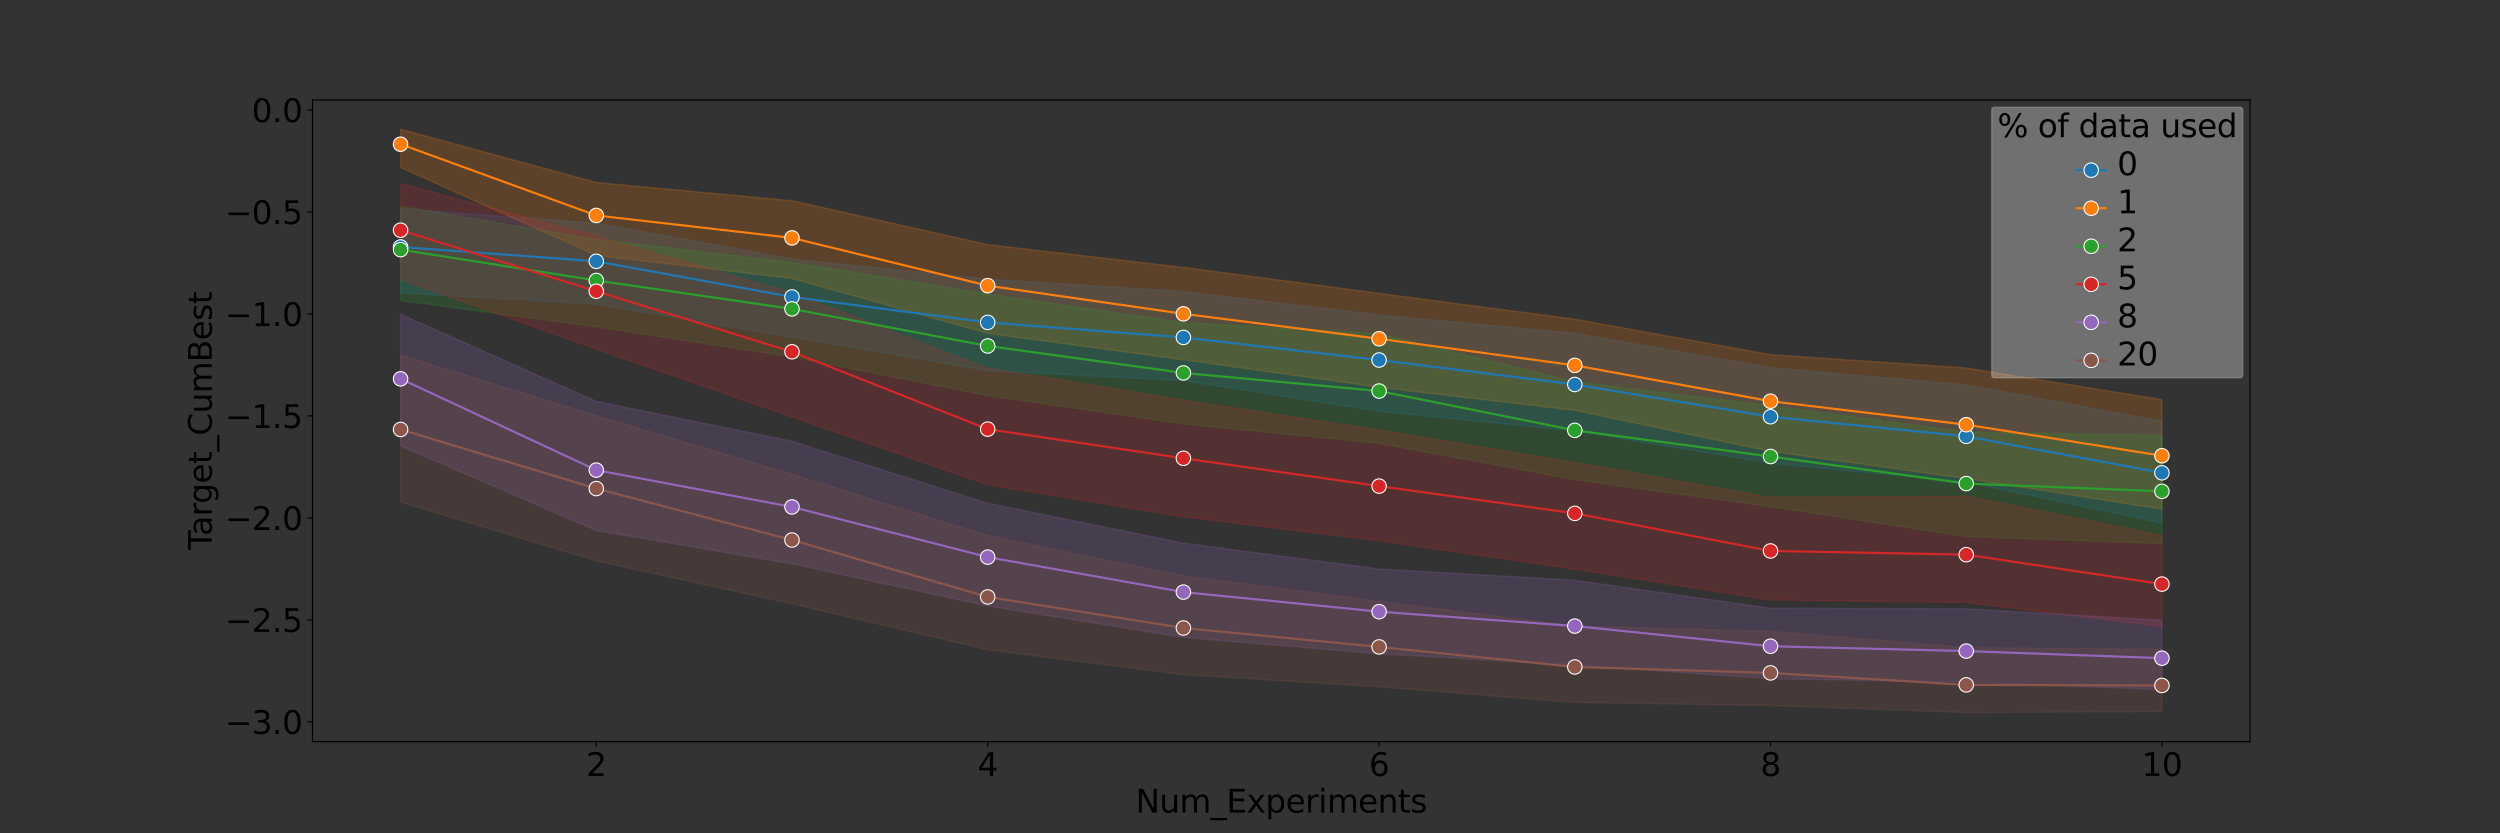 <?xml version="1.0" encoding="utf-8" standalone="no"?>
<!DOCTYPE svg PUBLIC "-//W3C//DTD SVG 1.1//EN"
  "http://www.w3.org/Graphics/SVG/1.1/DTD/svg11.dtd">
<svg xmlns:xlink="http://www.w3.org/1999/xlink" width="1728pt" height="576pt" viewBox="0 0 1728 576" xmlns="http://www.w3.org/2000/svg" version="1.1">
 <rect x="0" y="0" width="1728" height="576" fill="#333333" stroke="none"/>
 <defs>
  <style type="text/css">*{stroke-linejoin: round; stroke-linecap: butt}</style>
 </defs>
 <g id="figure_1">
  <g id="patch_1">
   <path d="M 0 576 
L 1728 576 
L 1728 0 
L 0 0 
L 0 576 
z
" style="fill: none"/>
  </g>
  <g id="axes_1">
   <g id="patch_2">
    <path d="M 216 512.64 
L 1555.2 512.64 
L 1555.2 69.12 
L 216 69.12 
L 216 512.64 
z
" style="fill: none"/>
   </g>
   <g id="FillBetweenPolyCollection_1">
    <defs>
     <path id="m82d36123c0" d="M 276.873 -431.723 
L 276.873 -373.481 
L 412.145 -365.781 
L 547.418 -342.787 
L 682.691 -319.85 
L 817.964 -312.914 
L 953.236 -291.737 
L 1088.509 -278.136 
L 1223.782 -255.797 
L 1359.055 -242.84 
L 1494.327 -214.564 
L 1494.327 -284.796 
L 1494.327 -284.796 
L 1359.055 -309.915 
L 1223.782 -321.875 
L 1088.509 -345.507 
L 953.236 -358.247 
L 817.964 -374.509 
L 682.691 -383.036 
L 547.418 -396.96 
L 412.145 -421.679 
L 276.873 -431.723 
z
" style="stroke: #1f77b4; stroke-opacity: 0.2"/>
    </defs>
    <g clip-path="url(#p621445f2c0)">
     <use xlink:href="#m82d36123c0" x="0" y="576" style="fill: #1f77b4; fill-opacity: 0.2; stroke: #1f77b4; stroke-opacity: 0.2"/>
    </g>
   </g>
   <g id="FillBetweenPolyCollection_2">
    <defs>
     <path id="m40b22b009a" d="M 276.873 -486.72 
L 276.873 -460.218 
L 412.145 -399.484 
L 547.418 -383.536 
L 682.691 -345.577 
L 817.964 -327.315 
L 953.236 -308.284 
L 1088.509 -292.369 
L 1223.782 -263.966 
L 1359.055 -245.213 
L 1494.327 -224.056 
L 1494.327 -299.735 
L 1494.327 -299.735 
L 1359.055 -321.646 
L 1223.782 -330.868 
L 1088.509 -355.368 
L 953.236 -373.235 
L 817.964 -391.182 
L 682.691 -406.917 
L 547.418 -437.271 
L 412.145 -449.851 
L 276.873 -486.72 
z
" style="stroke: #ff7f0e; stroke-opacity: 0.2"/>
    </defs>
    <g clip-path="url(#p621445f2c0)">
     <use xlink:href="#m40b22b009a" x="0" y="576" style="fill: #ff7f0e; fill-opacity: 0.2; stroke: #ff7f0e; stroke-opacity: 0.2"/>
    </g>
   </g>
   <g id="FillBetweenPolyCollection_3">
    <defs>
     <path id="m0c8f7119e5" d="M 276.873 -433.407 
L 276.873 -368.287 
L 412.145 -350.121 
L 547.418 -329.283 
L 682.691 -302.547 
L 817.964 -283.028 
L 953.236 -269.574 
L 1088.509 -244.421 
L 1223.782 -225.825 
L 1359.055 -205.105 
L 1494.327 -200.274 
L 1494.327 -275.101 
L 1494.327 -275.101 
L 1359.055 -277.371 
L 1223.782 -295.487 
L 1088.509 -312.09 
L 953.236 -345.344 
L 817.964 -353.01 
L 682.691 -372.724 
L 547.418 -394.555 
L 412.145 -410.487 
L 276.873 -433.407 
z
" style="stroke: #2ca02c; stroke-opacity: 0.2"/>
    </defs>
    <g clip-path="url(#p621445f2c0)">
     <use xlink:href="#m0c8f7119e5" x="0" y="576" style="fill: #2ca02c; fill-opacity: 0.2; stroke: #2ca02c; stroke-opacity: 0.2"/>
    </g>
   </g>
   <g id="FillBetweenPolyCollection_4">
    <defs>
     <path id="m6ec31152d1" d="M 276.873 -449.214 
L 276.873 -382.855 
L 412.145 -334.697 
L 547.418 -287.804 
L 682.691 -240.914 
L 817.964 -218.796 
L 953.236 -202.222 
L 1088.509 -182.564 
L 1223.782 -161.29 
L 1359.055 -159.547 
L 1494.327 -142.849 
L 1494.327 -205.875 
L 1494.327 -205.875 
L 1359.055 -232.966 
L 1223.782 -232.126 
L 1088.509 -256.35 
L 953.236 -278.789 
L 817.964 -299.346 
L 682.691 -321.52 
L 547.418 -373.69 
L 412.145 -412.696 
L 276.873 -449.214 
z
" style="stroke: #d62728; stroke-opacity: 0.2"/>
    </defs>
    <g clip-path="url(#p621445f2c0)">
     <use xlink:href="#m6ec31152d1" x="0" y="576" style="fill: #d62728; fill-opacity: 0.2; stroke: #d62728; stroke-opacity: 0.2"/>
    </g>
   </g>
   <g id="FillBetweenPolyCollection_5">
    <defs>
     <path id="m53deb7a8f0" d="M 276.873 -358.783 
L 276.873 -267.784 
L 412.145 -209.261 
L 547.418 -186.275 
L 682.691 -157.184 
L 817.964 -135.433 
L 953.236 -124.114 
L 1088.509 -116.274 
L 1223.782 -106.912 
L 1359.055 -104.435 
L 1494.327 -99.383 
L 1494.327 -147.292 
L 1494.327 -147.292 
L 1359.055 -155.189 
L 1223.782 -155.583 
L 1088.509 -174.912 
L 953.236 -182.67 
L 817.964 -200.608 
L 682.691 -228.159 
L 547.418 -270.967 
L 412.145 -298.561 
L 276.873 -358.783 
z
" style="stroke: #9467bd; stroke-opacity: 0.2"/>
    </defs>
    <g clip-path="url(#p621445f2c0)">
     <use xlink:href="#m53deb7a8f0" x="0" y="576" style="fill: #9467bd; fill-opacity: 0.2; stroke: #9467bd; stroke-opacity: 0.2"/>
    </g>
   </g>
   <g id="FillBetweenPolyCollection_6">
    <defs>
     <path id="mc743e7c46e" d="M 276.873 -330.498 
L 276.873 -228.868 
L 412.145 -188.314 
L 547.418 -158.637 
L 682.691 -126.906 
L 817.964 -109.699 
L 953.236 -101.261 
L 1088.509 -90.456 
L 1223.782 -88.368 
L 1359.055 -83.52 
L 1494.327 -84.115 
L 1494.327 -127.218 
L 1494.327 -127.218 
L 1359.055 -128.49 
L 1223.782 -139.673 
L 1088.509 -143.24 
L 953.236 -160.359 
L 817.964 -177.993 
L 682.691 -205.795 
L 547.418 -248.242 
L 412.145 -288.712 
L 276.873 -330.498 
z
" style="stroke: #8c564b; stroke-opacity: 0.2"/>
    </defs>
    <g clip-path="url(#p621445f2c0)">
     <use xlink:href="#mc743e7c46e" x="0" y="576" style="fill: #8c564b; fill-opacity: 0.2; stroke: #8c564b; stroke-opacity: 0.2"/>
    </g>
   </g>
   <g id="matplotlib.axis_1">
    <g id="xtick_1">
     <g id="line2d_1">
      <defs>
       <path id="mbe0060d3ee" d="M 0 0 
L 0 3.5 
" style="stroke: #000000; stroke-width: 0.8"/>
      </defs>
      <g>
       <use xlink:href="#mbe0060d3ee" x="412.145" y="512.64" style="stroke: #000000; stroke-width: 0.8"/>
      </g>
     </g>
     <g id="text_1">
      <!-- 2 -->
      <g transform="translate(405.147 536.357) scale(0.22 -0.22)">
       <defs>
        <path id="DejaVuSans-32" d="M 1228 531 
L 3431 531 
L 3431 0 
L 469 0 
L 469 531 
Q 828 903 1448 1529 
Q 2069 2156 2228 2338 
Q 2531 2678 2651 2914 
Q 2772 3150 2772 3378 
Q 2772 3750 2511 3984 
Q 2250 4219 1831 4219 
Q 1534 4219 1204 4116 
Q 875 4013 500 3803 
L 500 4441 
Q 881 4594 1212 4672 
Q 1544 4750 1819 4750 
Q 2544 4750 2975 4387 
Q 3406 4025 3406 3419 
Q 3406 3131 3298 2873 
Q 3191 2616 2906 2266 
Q 2828 2175 2409 1742 
Q 1991 1309 1228 531 
z
" transform="scale(0.016)"/>
       </defs>
       <use xlink:href="#DejaVuSans-32"/>
      </g>
     </g>
    </g>
    <g id="xtick_2">
     <g id="line2d_2">
      <g>
       <use xlink:href="#mbe0060d3ee" x="682.691" y="512.64" style="stroke: #000000; stroke-width: 0.8"/>
      </g>
     </g>
     <g id="text_2">
      <!-- 4 -->
      <g transform="translate(675.692 536.357) scale(0.22 -0.22)">
       <defs>
        <path id="DejaVuSans-34" d="M 2419 4116 
L 825 1625 
L 2419 1625 
L 2419 4116 
z
M 2253 4666 
L 3047 4666 
L 3047 1625 
L 3713 1625 
L 3713 1100 
L 3047 1100 
L 3047 0 
L 2419 0 
L 2419 1100 
L 313 1100 
L 313 1709 
L 2253 4666 
z
" transform="scale(0.016)"/>
       </defs>
       <use xlink:href="#DejaVuSans-34"/>
      </g>
     </g>
    </g>
    <g id="xtick_3">
     <g id="line2d_3">
      <g>
       <use xlink:href="#mbe0060d3ee" x="953.236" y="512.64" style="stroke: #000000; stroke-width: 0.8"/>
      </g>
     </g>
     <g id="text_3">
      <!-- 6 -->
      <g transform="translate(946.238 536.357) scale(0.22 -0.22)">
       <defs>
        <path id="DejaVuSans-36" d="M 2113 2584 
Q 1688 2584 1439 2293 
Q 1191 2003 1191 1497 
Q 1191 994 1439 701 
Q 1688 409 2113 409 
Q 2538 409 2786 701 
Q 3034 994 3034 1497 
Q 3034 2003 2786 2293 
Q 2538 2584 2113 2584 
z
M 3366 4563 
L 3366 3988 
Q 3128 4100 2886 4159 
Q 2644 4219 2406 4219 
Q 1781 4219 1451 3797 
Q 1122 3375 1075 2522 
Q 1259 2794 1537 2939 
Q 1816 3084 2150 3084 
Q 2853 3084 3261 2657 
Q 3669 2231 3669 1497 
Q 3669 778 3244 343 
Q 2819 -91 2113 -91 
Q 1303 -91 875 529 
Q 447 1150 447 2328 
Q 447 3434 972 4092 
Q 1497 4750 2381 4750 
Q 2619 4750 2861 4703 
Q 3103 4656 3366 4563 
z
" transform="scale(0.016)"/>
       </defs>
       <use xlink:href="#DejaVuSans-36"/>
      </g>
     </g>
    </g>
    <g id="xtick_4">
     <g id="line2d_4">
      <g>
       <use xlink:href="#mbe0060d3ee" x="1223.782" y="512.64" style="stroke: #000000; stroke-width: 0.8"/>
      </g>
     </g>
     <g id="text_4">
      <!-- 8 -->
      <g transform="translate(1216.783 536.357) scale(0.22 -0.22)">
       <defs>
        <path id="DejaVuSans-38" d="M 2034 2216 
Q 1584 2216 1326 1975 
Q 1069 1734 1069 1313 
Q 1069 891 1326 650 
Q 1584 409 2034 409 
Q 2484 409 2743 651 
Q 3003 894 3003 1313 
Q 3003 1734 2745 1975 
Q 2488 2216 2034 2216 
z
M 1403 2484 
Q 997 2584 770 2862 
Q 544 3141 544 3541 
Q 544 4100 942 4425 
Q 1341 4750 2034 4750 
Q 2731 4750 3128 4425 
Q 3525 4100 3525 3541 
Q 3525 3141 3298 2862 
Q 3072 2584 2669 2484 
Q 3125 2378 3379 2068 
Q 3634 1759 3634 1313 
Q 3634 634 3220 271 
Q 2806 -91 2034 -91 
Q 1263 -91 848 271 
Q 434 634 434 1313 
Q 434 1759 690 2068 
Q 947 2378 1403 2484 
z
M 1172 3481 
Q 1172 3119 1398 2916 
Q 1625 2713 2034 2713 
Q 2441 2713 2670 2916 
Q 2900 3119 2900 3481 
Q 2900 3844 2670 4047 
Q 2441 4250 2034 4250 
Q 1625 4250 1398 4047 
Q 1172 3844 1172 3481 
z
" transform="scale(0.016)"/>
       </defs>
       <use xlink:href="#DejaVuSans-38"/>
      </g>
     </g>
    </g>
    <g id="xtick_5">
     <g id="line2d_5">
      <g>
       <use xlink:href="#mbe0060d3ee" x="1494.327" y="512.64" style="stroke: #000000; stroke-width: 0.8"/>
      </g>
     </g>
     <g id="text_5">
      <!-- 10 -->
      <g transform="translate(1480.33 536.357) scale(0.22 -0.22)">
       <defs>
        <path id="DejaVuSans-31" d="M 794 531 
L 1825 531 
L 1825 4091 
L 703 3866 
L 703 4441 
L 1819 4666 
L 2450 4666 
L 2450 531 
L 3481 531 
L 3481 0 
L 794 0 
L 794 531 
z
" transform="scale(0.016)"/>
        <path id="DejaVuSans-30" d="M 2034 4250 
Q 1547 4250 1301 3770 
Q 1056 3291 1056 2328 
Q 1056 1369 1301 889 
Q 1547 409 2034 409 
Q 2525 409 2770 889 
Q 3016 1369 3016 2328 
Q 3016 3291 2770 3770 
Q 2525 4250 2034 4250 
z
M 2034 4750 
Q 2819 4750 3233 4129 
Q 3647 3509 3647 2328 
Q 3647 1150 3233 529 
Q 2819 -91 2034 -91 
Q 1250 -91 836 529 
Q 422 1150 422 2328 
Q 422 3509 836 4129 
Q 1250 4750 2034 4750 
z
" transform="scale(0.016)"/>
       </defs>
       <use xlink:href="#DejaVuSans-31"/>
       <use xlink:href="#DejaVuSans-30" transform="translate(63.623 0)"/>
      </g>
     </g>
    </g>
    <g id="text_6">
     <!-- Num_Experiments -->
     <g transform="translate(784.897 561.648) scale(0.22 -0.22)">
      <defs>
       <path id="DejaVuSans-4e" d="M 628 4666 
L 1478 4666 
L 3547 763 
L 3547 4666 
L 4159 4666 
L 4159 0 
L 3309 0 
L 1241 3903 
L 1241 0 
L 628 0 
L 628 4666 
z
" transform="scale(0.016)"/>
       <path id="DejaVuSans-75" d="M 544 1381 
L 544 3500 
L 1119 3500 
L 1119 1403 
Q 1119 906 1312 657 
Q 1506 409 1894 409 
Q 2359 409 2629 706 
Q 2900 1003 2900 1516 
L 2900 3500 
L 3475 3500 
L 3475 0 
L 2900 0 
L 2900 538 
Q 2691 219 2414 64 
Q 2138 -91 1772 -91 
Q 1169 -91 856 284 
Q 544 659 544 1381 
z
M 1991 3584 
L 1991 3584 
z
" transform="scale(0.016)"/>
       <path id="DejaVuSans-6d" d="M 3328 2828 
Q 3544 3216 3844 3400 
Q 4144 3584 4550 3584 
Q 5097 3584 5394 3201 
Q 5691 2819 5691 2113 
L 5691 0 
L 5113 0 
L 5113 2094 
Q 5113 2597 4934 2840 
Q 4756 3084 4391 3084 
Q 3944 3084 3684 2787 
Q 3425 2491 3425 1978 
L 3425 0 
L 2847 0 
L 2847 2094 
Q 2847 2600 2669 2842 
Q 2491 3084 2119 3084 
Q 1678 3084 1418 2786 
Q 1159 2488 1159 1978 
L 1159 0 
L 581 0 
L 581 3500 
L 1159 3500 
L 1159 2956 
Q 1356 3278 1631 3431 
Q 1906 3584 2284 3584 
Q 2666 3584 2933 3390 
Q 3200 3197 3328 2828 
z
" transform="scale(0.016)"/>
       <path id="DejaVuSans-5f" d="M 3263 -1063 
L 3263 -1509 
L -63 -1509 
L -63 -1063 
L 3263 -1063 
z
" transform="scale(0.016)"/>
       <path id="DejaVuSans-45" d="M 628 4666 
L 3578 4666 
L 3578 4134 
L 1259 4134 
L 1259 2753 
L 3481 2753 
L 3481 2222 
L 1259 2222 
L 1259 531 
L 3634 531 
L 3634 0 
L 628 0 
L 628 4666 
z
" transform="scale(0.016)"/>
       <path id="DejaVuSans-78" d="M 3513 3500 
L 2247 1797 
L 3578 0 
L 2900 0 
L 1881 1375 
L 863 0 
L 184 0 
L 1544 1831 
L 300 3500 
L 978 3500 
L 1906 2253 
L 2834 3500 
L 3513 3500 
z
" transform="scale(0.016)"/>
       <path id="DejaVuSans-70" d="M 1159 525 
L 1159 -1331 
L 581 -1331 
L 581 3500 
L 1159 3500 
L 1159 2969 
Q 1341 3281 1617 3432 
Q 1894 3584 2278 3584 
Q 2916 3584 3314 3078 
Q 3713 2572 3713 1747 
Q 3713 922 3314 415 
Q 2916 -91 2278 -91 
Q 1894 -91 1617 61 
Q 1341 213 1159 525 
z
M 3116 1747 
Q 3116 2381 2855 2742 
Q 2594 3103 2138 3103 
Q 1681 3103 1420 2742 
Q 1159 2381 1159 1747 
Q 1159 1113 1420 752 
Q 1681 391 2138 391 
Q 2594 391 2855 752 
Q 3116 1113 3116 1747 
z
" transform="scale(0.016)"/>
       <path id="DejaVuSans-65" d="M 3597 1894 
L 3597 1613 
L 953 1613 
Q 991 1019 1311 708 
Q 1631 397 2203 397 
Q 2534 397 2845 478 
Q 3156 559 3463 722 
L 3463 178 
Q 3153 47 2828 -22 
Q 2503 -91 2169 -91 
Q 1331 -91 842 396 
Q 353 884 353 1716 
Q 353 2575 817 3079 
Q 1281 3584 2069 3584 
Q 2775 3584 3186 3129 
Q 3597 2675 3597 1894 
z
M 3022 2063 
Q 3016 2534 2758 2815 
Q 2500 3097 2075 3097 
Q 1594 3097 1305 2825 
Q 1016 2553 972 2059 
L 3022 2063 
z
" transform="scale(0.016)"/>
       <path id="DejaVuSans-72" d="M 2631 2963 
Q 2534 3019 2420 3045 
Q 2306 3072 2169 3072 
Q 1681 3072 1420 2755 
Q 1159 2438 1159 1844 
L 1159 0 
L 581 0 
L 581 3500 
L 1159 3500 
L 1159 2956 
Q 1341 3275 1631 3429 
Q 1922 3584 2338 3584 
Q 2397 3584 2469 3576 
Q 2541 3569 2628 3553 
L 2631 2963 
z
" transform="scale(0.016)"/>
       <path id="DejaVuSans-69" d="M 603 3500 
L 1178 3500 
L 1178 0 
L 603 0 
L 603 3500 
z
M 603 4863 
L 1178 4863 
L 1178 4134 
L 603 4134 
L 603 4863 
z
" transform="scale(0.016)"/>
       <path id="DejaVuSans-6e" d="M 3513 2113 
L 3513 0 
L 2938 0 
L 2938 2094 
Q 2938 2591 2744 2837 
Q 2550 3084 2163 3084 
Q 1697 3084 1428 2787 
Q 1159 2491 1159 1978 
L 1159 0 
L 581 0 
L 581 3500 
L 1159 3500 
L 1159 2956 
Q 1366 3272 1645 3428 
Q 1925 3584 2291 3584 
Q 2894 3584 3203 3211 
Q 3513 2838 3513 2113 
z
" transform="scale(0.016)"/>
       <path id="DejaVuSans-74" d="M 1172 4494 
L 1172 3500 
L 2356 3500 
L 2356 3053 
L 1172 3053 
L 1172 1153 
Q 1172 725 1289 603 
Q 1406 481 1766 481 
L 2356 481 
L 2356 0 
L 1766 0 
Q 1100 0 847 248 
Q 594 497 594 1153 
L 594 3053 
L 172 3053 
L 172 3500 
L 594 3500 
L 594 4494 
L 1172 4494 
z
" transform="scale(0.016)"/>
       <path id="DejaVuSans-73" d="M 2834 3397 
L 2834 2853 
Q 2591 2978 2328 3040 
Q 2066 3103 1784 3103 
Q 1356 3103 1142 2972 
Q 928 2841 928 2578 
Q 928 2378 1081 2264 
Q 1234 2150 1697 2047 
L 1894 2003 
Q 2506 1872 2764 1633 
Q 3022 1394 3022 966 
Q 3022 478 2636 193 
Q 2250 -91 1575 -91 
Q 1294 -91 989 -36 
Q 684 19 347 128 
L 347 722 
Q 666 556 975 473 
Q 1284 391 1588 391 
Q 1994 391 2212 530 
Q 2431 669 2431 922 
Q 2431 1156 2273 1281 
Q 2116 1406 1581 1522 
L 1381 1569 
Q 847 1681 609 1914 
Q 372 2147 372 2553 
Q 372 3047 722 3315 
Q 1072 3584 1716 3584 
Q 2034 3584 2315 3537 
Q 2597 3491 2834 3397 
z
" transform="scale(0.016)"/>
      </defs>
      <use xlink:href="#DejaVuSans-4e"/>
      <use xlink:href="#DejaVuSans-75" transform="translate(74.805 0)"/>
      <use xlink:href="#DejaVuSans-6d" transform="translate(138.184 0)"/>
      <use xlink:href="#DejaVuSans-5f" transform="translate(235.596 0)"/>
      <use xlink:href="#DejaVuSans-45" transform="translate(285.596 0)"/>
      <use xlink:href="#DejaVuSans-78" transform="translate(348.779 0)"/>
      <use xlink:href="#DejaVuSans-70" transform="translate(407.959 0)"/>
      <use xlink:href="#DejaVuSans-65" transform="translate(471.436 0)"/>
      <use xlink:href="#DejaVuSans-72" transform="translate(532.959 0)"/>
      <use xlink:href="#DejaVuSans-69" transform="translate(574.072 0)"/>
      <use xlink:href="#DejaVuSans-6d" transform="translate(601.855 0)"/>
      <use xlink:href="#DejaVuSans-65" transform="translate(699.268 0)"/>
      <use xlink:href="#DejaVuSans-6e" transform="translate(760.791 0)"/>
      <use xlink:href="#DejaVuSans-74" transform="translate(824.17 0)"/>
      <use xlink:href="#DejaVuSans-73" transform="translate(863.379 0)"/>
     </g>
    </g>
   </g>
   <g id="matplotlib.axis_2">
    <g id="ytick_1">
     <g id="line2d_6">
      <defs>
       <path id="m10ab467743" d="M 0 0 
L -3.5 0 
" style="stroke: #000000; stroke-width: 0.8"/>
      </defs>
      <g>
       <use xlink:href="#m10ab467743" x="216" y="498.935" style="stroke: #000000; stroke-width: 0.8"/>
      </g>
     </g>
     <g id="text_7">
      <!-- −3.0 -->
      <g transform="translate(155.578 507.293) scale(0.22 -0.22)">
       <defs>
        <path id="DejaVuSans-2212" d="M 678 2272 
L 4684 2272 
L 4684 1741 
L 678 1741 
L 678 2272 
z
" transform="scale(0.016)"/>
        <path id="DejaVuSans-33" d="M 2597 2516 
Q 3050 2419 3304 2112 
Q 3559 1806 3559 1356 
Q 3559 666 3084 287 
Q 2609 -91 1734 -91 
Q 1441 -91 1130 -33 
Q 819 25 488 141 
L 488 750 
Q 750 597 1062 519 
Q 1375 441 1716 441 
Q 2309 441 2620 675 
Q 2931 909 2931 1356 
Q 2931 1769 2642 2001 
Q 2353 2234 1838 2234 
L 1294 2234 
L 1294 2753 
L 1863 2753 
Q 2328 2753 2575 2939 
Q 2822 3125 2822 3475 
Q 2822 3834 2567 4026 
Q 2313 4219 1838 4219 
Q 1578 4219 1281 4162 
Q 984 4106 628 3988 
L 628 4550 
Q 988 4650 1302 4700 
Q 1616 4750 1894 4750 
Q 2613 4750 3031 4423 
Q 3450 4097 3450 3541 
Q 3450 3153 3228 2886 
Q 3006 2619 2597 2516 
z
" transform="scale(0.016)"/>
        <path id="DejaVuSans-2e" d="M 684 794 
L 1344 794 
L 1344 0 
L 684 0 
L 684 794 
z
" transform="scale(0.016)"/>
       </defs>
       <use xlink:href="#DejaVuSans-2212"/>
       <use xlink:href="#DejaVuSans-33" transform="translate(83.789 0)"/>
       <use xlink:href="#DejaVuSans-2e" transform="translate(147.412 0)"/>
       <use xlink:href="#DejaVuSans-30" transform="translate(179.199 0)"/>
      </g>
     </g>
    </g>
    <g id="ytick_2">
     <g id="line2d_7">
      <g>
       <use xlink:href="#m10ab467743" x="216" y="428.453" style="stroke: #000000; stroke-width: 0.8"/>
      </g>
     </g>
     <g id="text_8">
      <!-- −2.5 -->
      <g transform="translate(155.578 436.811) scale(0.22 -0.22)">
       <defs>
        <path id="DejaVuSans-35" d="M 691 4666 
L 3169 4666 
L 3169 4134 
L 1269 4134 
L 1269 2991 
Q 1406 3038 1543 3061 
Q 1681 3084 1819 3084 
Q 2600 3084 3056 2656 
Q 3513 2228 3513 1497 
Q 3513 744 3044 326 
Q 2575 -91 1722 -91 
Q 1428 -91 1123 -41 
Q 819 9 494 109 
L 494 744 
Q 775 591 1075 516 
Q 1375 441 1709 441 
Q 2250 441 2565 725 
Q 2881 1009 2881 1497 
Q 2881 1984 2565 2268 
Q 2250 2553 1709 2553 
Q 1456 2553 1204 2497 
Q 953 2441 691 2322 
L 691 4666 
z
" transform="scale(0.016)"/>
       </defs>
       <use xlink:href="#DejaVuSans-2212"/>
       <use xlink:href="#DejaVuSans-32" transform="translate(83.789 0)"/>
       <use xlink:href="#DejaVuSans-2e" transform="translate(147.412 0)"/>
       <use xlink:href="#DejaVuSans-35" transform="translate(179.199 0)"/>
      </g>
     </g>
    </g>
    <g id="ytick_3">
     <g id="line2d_8">
      <g>
       <use xlink:href="#m10ab467743" x="216" y="357.97" style="stroke: #000000; stroke-width: 0.8"/>
      </g>
     </g>
     <g id="text_9">
      <!-- −2.0 -->
      <g transform="translate(155.578 366.329) scale(0.22 -0.22)">
       <use xlink:href="#DejaVuSans-2212"/>
       <use xlink:href="#DejaVuSans-32" transform="translate(83.789 0)"/>
       <use xlink:href="#DejaVuSans-2e" transform="translate(147.412 0)"/>
       <use xlink:href="#DejaVuSans-30" transform="translate(179.199 0)"/>
      </g>
     </g>
    </g>
    <g id="ytick_4">
     <g id="line2d_9">
      <g>
       <use xlink:href="#m10ab467743" x="216" y="287.488" style="stroke: #000000; stroke-width: 0.8"/>
      </g>
     </g>
     <g id="text_10">
      <!-- −1.5 -->
      <g transform="translate(155.578 295.847) scale(0.22 -0.22)">
       <use xlink:href="#DejaVuSans-2212"/>
       <use xlink:href="#DejaVuSans-31" transform="translate(83.789 0)"/>
       <use xlink:href="#DejaVuSans-2e" transform="translate(147.412 0)"/>
       <use xlink:href="#DejaVuSans-35" transform="translate(179.199 0)"/>
      </g>
     </g>
    </g>
    <g id="ytick_5">
     <g id="line2d_10">
      <g>
       <use xlink:href="#m10ab467743" x="216" y="217.006" style="stroke: #000000; stroke-width: 0.8"/>
      </g>
     </g>
     <g id="text_11">
      <!-- −1.0 -->
      <g transform="translate(155.578 225.364) scale(0.22 -0.22)">
       <use xlink:href="#DejaVuSans-2212"/>
       <use xlink:href="#DejaVuSans-31" transform="translate(83.789 0)"/>
       <use xlink:href="#DejaVuSans-2e" transform="translate(147.412 0)"/>
       <use xlink:href="#DejaVuSans-30" transform="translate(179.199 0)"/>
      </g>
     </g>
    </g>
    <g id="ytick_6">
     <g id="line2d_11">
      <g>
       <use xlink:href="#m10ab467743" x="216" y="146.524" style="stroke: #000000; stroke-width: 0.8"/>
      </g>
     </g>
     <g id="text_12">
      <!-- −0.5 -->
      <g transform="translate(155.578 154.882) scale(0.22 -0.22)">
       <use xlink:href="#DejaVuSans-2212"/>
       <use xlink:href="#DejaVuSans-30" transform="translate(83.789 0)"/>
       <use xlink:href="#DejaVuSans-2e" transform="translate(147.412 0)"/>
       <use xlink:href="#DejaVuSans-35" transform="translate(179.199 0)"/>
      </g>
     </g>
    </g>
    <g id="ytick_7">
     <g id="line2d_12">
      <g>
       <use xlink:href="#m10ab467743" x="216" y="76.042" style="stroke: #000000; stroke-width: 0.8"/>
      </g>
     </g>
     <g id="text_13">
      <!-- 0.0 -->
      <g transform="translate(174.013 84.4) scale(0.22 -0.22)">
       <use xlink:href="#DejaVuSans-30"/>
       <use xlink:href="#DejaVuSans-2e" transform="translate(63.623 0)"/>
       <use xlink:href="#DejaVuSans-30" transform="translate(95.41 0)"/>
      </g>
     </g>
    </g>
    <g id="text_14">
     <!-- Target_CumBest -->
     <g transform="translate(146.391 380.143) rotate(-90) scale(0.22 -0.22)">
      <defs>
       <path id="DejaVuSans-54" d="M -19 4666 
L 3928 4666 
L 3928 4134 
L 2272 4134 
L 2272 0 
L 1638 0 
L 1638 4134 
L -19 4134 
L -19 4666 
z
" transform="scale(0.016)"/>
       <path id="DejaVuSans-61" d="M 2194 1759 
Q 1497 1759 1228 1600 
Q 959 1441 959 1056 
Q 959 750 1161 570 
Q 1363 391 1709 391 
Q 2188 391 2477 730 
Q 2766 1069 2766 1631 
L 2766 1759 
L 2194 1759 
z
M 3341 1997 
L 3341 0 
L 2766 0 
L 2766 531 
Q 2569 213 2275 61 
Q 1981 -91 1556 -91 
Q 1019 -91 701 211 
Q 384 513 384 1019 
Q 384 1609 779 1909 
Q 1175 2209 1959 2209 
L 2766 2209 
L 2766 2266 
Q 2766 2663 2505 2880 
Q 2244 3097 1772 3097 
Q 1472 3097 1187 3025 
Q 903 2953 641 2809 
L 641 3341 
Q 956 3463 1253 3523 
Q 1550 3584 1831 3584 
Q 2591 3584 2966 3190 
Q 3341 2797 3341 1997 
z
" transform="scale(0.016)"/>
       <path id="DejaVuSans-67" d="M 2906 1791 
Q 2906 2416 2648 2759 
Q 2391 3103 1925 3103 
Q 1463 3103 1205 2759 
Q 947 2416 947 1791 
Q 947 1169 1205 825 
Q 1463 481 1925 481 
Q 2391 481 2648 825 
Q 2906 1169 2906 1791 
z
M 3481 434 
Q 3481 -459 3084 -895 
Q 2688 -1331 1869 -1331 
Q 1566 -1331 1297 -1286 
Q 1028 -1241 775 -1147 
L 775 -588 
Q 1028 -725 1275 -790 
Q 1522 -856 1778 -856 
Q 2344 -856 2625 -561 
Q 2906 -266 2906 331 
L 2906 616 
Q 2728 306 2450 153 
Q 2172 0 1784 0 
Q 1141 0 747 490 
Q 353 981 353 1791 
Q 353 2603 747 3093 
Q 1141 3584 1784 3584 
Q 2172 3584 2450 3431 
Q 2728 3278 2906 2969 
L 2906 3500 
L 3481 3500 
L 3481 434 
z
" transform="scale(0.016)"/>
       <path id="DejaVuSans-43" d="M 4122 4306 
L 4122 3641 
Q 3803 3938 3442 4084 
Q 3081 4231 2675 4231 
Q 1875 4231 1450 3742 
Q 1025 3253 1025 2328 
Q 1025 1406 1450 917 
Q 1875 428 2675 428 
Q 3081 428 3442 575 
Q 3803 722 4122 1019 
L 4122 359 
Q 3791 134 3420 21 
Q 3050 -91 2638 -91 
Q 1578 -91 968 557 
Q 359 1206 359 2328 
Q 359 3453 968 4101 
Q 1578 4750 2638 4750 
Q 3056 4750 3426 4639 
Q 3797 4528 4122 4306 
z
" transform="scale(0.016)"/>
       <path id="DejaVuSans-42" d="M 1259 2228 
L 1259 519 
L 2272 519 
Q 2781 519 3026 730 
Q 3272 941 3272 1375 
Q 3272 1813 3026 2020 
Q 2781 2228 2272 2228 
L 1259 2228 
z
M 1259 4147 
L 1259 2741 
L 2194 2741 
Q 2656 2741 2882 2914 
Q 3109 3088 3109 3444 
Q 3109 3797 2882 3972 
Q 2656 4147 2194 4147 
L 1259 4147 
z
M 628 4666 
L 2241 4666 
Q 2963 4666 3353 4366 
Q 3744 4066 3744 3513 
Q 3744 3084 3544 2831 
Q 3344 2578 2956 2516 
Q 3422 2416 3680 2098 
Q 3938 1781 3938 1306 
Q 3938 681 3513 340 
Q 3088 0 2303 0 
L 628 0 
L 628 4666 
z
" transform="scale(0.016)"/>
      </defs>
      <use xlink:href="#DejaVuSans-54"/>
      <use xlink:href="#DejaVuSans-61" transform="translate(44.584 0)"/>
      <use xlink:href="#DejaVuSans-72" transform="translate(105.863 0)"/>
      <use xlink:href="#DejaVuSans-67" transform="translate(145.227 0)"/>
      <use xlink:href="#DejaVuSans-65" transform="translate(208.703 0)"/>
      <use xlink:href="#DejaVuSans-74" transform="translate(270.227 0)"/>
      <use xlink:href="#DejaVuSans-5f" transform="translate(309.436 0)"/>
      <use xlink:href="#DejaVuSans-43" transform="translate(359.436 0)"/>
      <use xlink:href="#DejaVuSans-75" transform="translate(429.26 0)"/>
      <use xlink:href="#DejaVuSans-6d" transform="translate(492.639 0)"/>
      <use xlink:href="#DejaVuSans-42" transform="translate(590.051 0)"/>
      <use xlink:href="#DejaVuSans-65" transform="translate(658.654 0)"/>
      <use xlink:href="#DejaVuSans-73" transform="translate(720.178 0)"/>
      <use xlink:href="#DejaVuSans-74" transform="translate(772.277 0)"/>
     </g>
    </g>
   </g>
   <g id="line2d_13">
    <path d="M 276.873 170.721 
L 412.145 180.615 
L 547.418 205.251 
L 682.691 222.841 
L 817.964 233.233 
L 953.236 248.853 
L 1088.509 265.764 
L 1223.782 288.044 
L 1359.055 301.592 
L 1494.327 326.806 
" clip-path="url(#p621445f2c0)" style="fill: none; stroke: #1f77b4; stroke-width: 1.5; stroke-linecap: square"/>
    <defs>
     <path id="mbfad6cb22d" d="M 0 5 
C 1.326 5 2.598 4.473 3.536 3.536 
C 4.473 2.598 5 1.326 5 0 
C 5 -1.326 4.473 -2.598 3.536 -3.536 
C 2.598 -4.473 1.326 -5 0 -5 
C -1.326 -5 -2.598 -4.473 -3.536 -3.536 
C -4.473 -2.598 -5 -1.326 -5 0 
C -5 1.326 -4.473 2.598 -3.536 3.536 
C -2.598 4.473 -1.326 5 0 5 
z
" style="stroke: #ffffff; stroke-width: 0.75"/>
    </defs>
    <g clip-path="url(#p621445f2c0)">
     <use xlink:href="#mbfad6cb22d" x="276.873" y="170.721" style="fill: #1f77b4; stroke: #ffffff; stroke-width: 0.75"/>
     <use xlink:href="#mbfad6cb22d" x="412.145" y="180.615" style="fill: #1f77b4; stroke: #ffffff; stroke-width: 0.75"/>
     <use xlink:href="#mbfad6cb22d" x="547.418" y="205.251" style="fill: #1f77b4; stroke: #ffffff; stroke-width: 0.75"/>
     <use xlink:href="#mbfad6cb22d" x="682.691" y="222.841" style="fill: #1f77b4; stroke: #ffffff; stroke-width: 0.75"/>
     <use xlink:href="#mbfad6cb22d" x="817.964" y="233.233" style="fill: #1f77b4; stroke: #ffffff; stroke-width: 0.75"/>
     <use xlink:href="#mbfad6cb22d" x="953.236" y="248.853" style="fill: #1f77b4; stroke: #ffffff; stroke-width: 0.75"/>
     <use xlink:href="#mbfad6cb22d" x="1088.509" y="265.764" style="fill: #1f77b4; stroke: #ffffff; stroke-width: 0.75"/>
     <use xlink:href="#mbfad6cb22d" x="1223.782" y="288.044" style="fill: #1f77b4; stroke: #ffffff; stroke-width: 0.75"/>
     <use xlink:href="#mbfad6cb22d" x="1359.055" y="301.592" style="fill: #1f77b4; stroke: #ffffff; stroke-width: 0.75"/>
     <use xlink:href="#mbfad6cb22d" x="1494.327" y="326.806" style="fill: #1f77b4; stroke: #ffffff; stroke-width: 0.75"/>
    </g>
   </g>
   <g id="line2d_14">
    <path d="M 276.873 99.672 
L 412.145 148.918 
L 547.418 164.457 
L 682.691 197.453 
L 817.964 216.922 
L 953.236 234.144 
L 1088.509 252.546 
L 1223.782 277.324 
L 1359.055 293.536 
L 1494.327 315.025 
" clip-path="url(#p621445f2c0)" style="fill: none; stroke: #ff7f0e; stroke-width: 1.5; stroke-linecap: square"/>
    <defs>
     <path id="m40ced07d36" d="M 0 5 
C 1.326 5 2.598 4.473 3.536 3.536 
C 4.473 2.598 5 1.326 5 0 
C 5 -1.326 4.473 -2.598 3.536 -3.536 
C 2.598 -4.473 1.326 -5 0 -5 
C -1.326 -5 -2.598 -4.473 -3.536 -3.536 
C -4.473 -2.598 -5 -1.326 -5 0 
C -5 1.326 -4.473 2.598 -3.536 3.536 
C -2.598 4.473 -1.326 5 0 5 
z
" style="stroke: #ffffff; stroke-width: 0.75"/>
    </defs>
    <g clip-path="url(#p621445f2c0)">
     <use xlink:href="#m40ced07d36" x="276.873" y="99.672" style="fill: #ff7f0e; stroke: #ffffff; stroke-width: 0.75"/>
     <use xlink:href="#m40ced07d36" x="412.145" y="148.918" style="fill: #ff7f0e; stroke: #ffffff; stroke-width: 0.75"/>
     <use xlink:href="#m40ced07d36" x="547.418" y="164.457" style="fill: #ff7f0e; stroke: #ffffff; stroke-width: 0.75"/>
     <use xlink:href="#m40ced07d36" x="682.691" y="197.453" style="fill: #ff7f0e; stroke: #ffffff; stroke-width: 0.75"/>
     <use xlink:href="#m40ced07d36" x="817.964" y="216.922" style="fill: #ff7f0e; stroke: #ffffff; stroke-width: 0.75"/>
     <use xlink:href="#m40ced07d36" x="953.236" y="234.144" style="fill: #ff7f0e; stroke: #ffffff; stroke-width: 0.75"/>
     <use xlink:href="#m40ced07d36" x="1088.509" y="252.546" style="fill: #ff7f0e; stroke: #ffffff; stroke-width: 0.75"/>
     <use xlink:href="#m40ced07d36" x="1223.782" y="277.324" style="fill: #ff7f0e; stroke: #ffffff; stroke-width: 0.75"/>
     <use xlink:href="#m40ced07d36" x="1359.055" y="293.536" style="fill: #ff7f0e; stroke: #ffffff; stroke-width: 0.75"/>
     <use xlink:href="#m40ced07d36" x="1494.327" y="315.025" style="fill: #ff7f0e; stroke: #ffffff; stroke-width: 0.75"/>
    </g>
   </g>
   <g id="line2d_15">
    <path d="M 276.873 172.559 
L 412.145 193.856 
L 547.418 213.502 
L 682.691 239.143 
L 817.964 257.781 
L 953.236 270.289 
L 1088.509 297.457 
L 1223.782 315.538 
L 1359.055 334.243 
L 1494.327 339.614 
" clip-path="url(#p621445f2c0)" style="fill: none; stroke: #2ca02c; stroke-width: 1.5; stroke-linecap: square"/>
    <defs>
     <path id="mf0824095c1" d="M 0 5 
C 1.326 5 2.598 4.473 3.536 3.536 
C 4.473 2.598 5 1.326 5 0 
C 5 -1.326 4.473 -2.598 3.536 -3.536 
C 2.598 -4.473 1.326 -5 0 -5 
C -1.326 -5 -2.598 -4.473 -3.536 -3.536 
C -4.473 -2.598 -5 -1.326 -5 0 
C -5 1.326 -4.473 2.598 -3.536 3.536 
C -2.598 4.473 -1.326 5 0 5 
z
" style="stroke: #ffffff; stroke-width: 0.75"/>
    </defs>
    <g clip-path="url(#p621445f2c0)">
     <use xlink:href="#mf0824095c1" x="276.873" y="172.559" style="fill: #2ca02c; stroke: #ffffff; stroke-width: 0.75"/>
     <use xlink:href="#mf0824095c1" x="412.145" y="193.856" style="fill: #2ca02c; stroke: #ffffff; stroke-width: 0.75"/>
     <use xlink:href="#mf0824095c1" x="547.418" y="213.502" style="fill: #2ca02c; stroke: #ffffff; stroke-width: 0.75"/>
     <use xlink:href="#mf0824095c1" x="682.691" y="239.143" style="fill: #2ca02c; stroke: #ffffff; stroke-width: 0.75"/>
     <use xlink:href="#mf0824095c1" x="817.964" y="257.781" style="fill: #2ca02c; stroke: #ffffff; stroke-width: 0.75"/>
     <use xlink:href="#mf0824095c1" x="953.236" y="270.289" style="fill: #2ca02c; stroke: #ffffff; stroke-width: 0.75"/>
     <use xlink:href="#mf0824095c1" x="1088.509" y="297.457" style="fill: #2ca02c; stroke: #ffffff; stroke-width: 0.75"/>
     <use xlink:href="#mf0824095c1" x="1223.782" y="315.538" style="fill: #2ca02c; stroke: #ffffff; stroke-width: 0.75"/>
     <use xlink:href="#mf0824095c1" x="1359.055" y="334.243" style="fill: #2ca02c; stroke: #ffffff; stroke-width: 0.75"/>
     <use xlink:href="#mf0824095c1" x="1494.327" y="339.614" style="fill: #2ca02c; stroke: #ffffff; stroke-width: 0.75"/>
    </g>
   </g>
   <g id="line2d_16">
    <path d="M 276.873 159.114 
L 412.145 201.311 
L 547.418 243.158 
L 682.691 296.611 
L 817.964 316.779 
L 953.236 336 
L 1088.509 354.843 
L 1223.782 380.808 
L 1359.055 383.376 
L 1494.327 403.737 
" clip-path="url(#p621445f2c0)" style="fill: none; stroke: #d62728; stroke-width: 1.5; stroke-linecap: square"/>
    <defs>
     <path id="m86555e7141" d="M 0 5 
C 1.326 5 2.598 4.473 3.536 3.536 
C 4.473 2.598 5 1.326 5 0 
C 5 -1.326 4.473 -2.598 3.536 -3.536 
C 2.598 -4.473 1.326 -5 0 -5 
C -1.326 -5 -2.598 -4.473 -3.536 -3.536 
C -4.473 -2.598 -5 -1.326 -5 0 
C -5 1.326 -4.473 2.598 -3.536 3.536 
C -2.598 4.473 -1.326 5 0 5 
z
" style="stroke: #ffffff; stroke-width: 0.75"/>
    </defs>
    <g clip-path="url(#p621445f2c0)">
     <use xlink:href="#m86555e7141" x="276.873" y="159.114" style="fill: #d62728; stroke: #ffffff; stroke-width: 0.75"/>
     <use xlink:href="#m86555e7141" x="412.145" y="201.311" style="fill: #d62728; stroke: #ffffff; stroke-width: 0.75"/>
     <use xlink:href="#m86555e7141" x="547.418" y="243.158" style="fill: #d62728; stroke: #ffffff; stroke-width: 0.75"/>
     <use xlink:href="#m86555e7141" x="682.691" y="296.611" style="fill: #d62728; stroke: #ffffff; stroke-width: 0.75"/>
     <use xlink:href="#m86555e7141" x="817.964" y="316.779" style="fill: #d62728; stroke: #ffffff; stroke-width: 0.75"/>
     <use xlink:href="#m86555e7141" x="953.236" y="336" style="fill: #d62728; stroke: #ffffff; stroke-width: 0.75"/>
     <use xlink:href="#m86555e7141" x="1088.509" y="354.843" style="fill: #d62728; stroke: #ffffff; stroke-width: 0.75"/>
     <use xlink:href="#m86555e7141" x="1223.782" y="380.808" style="fill: #d62728; stroke: #ffffff; stroke-width: 0.75"/>
     <use xlink:href="#m86555e7141" x="1359.055" y="383.376" style="fill: #d62728; stroke: #ffffff; stroke-width: 0.75"/>
     <use xlink:href="#m86555e7141" x="1494.327" y="403.737" style="fill: #d62728; stroke: #ffffff; stroke-width: 0.75"/>
    </g>
   </g>
   <g id="line2d_17">
    <path d="M 276.873 261.864 
L 412.145 324.951 
L 547.418 350.398 
L 682.691 385.095 
L 817.964 409.256 
L 953.236 422.796 
L 1088.509 432.743 
L 1223.782 446.678 
L 1359.055 450.031 
L 1494.327 454.943 
" clip-path="url(#p621445f2c0)" style="fill: none; stroke: #9467bd; stroke-width: 1.5; stroke-linecap: square"/>
    <defs>
     <path id="mea34b3b539" d="M 0 5 
C 1.326 5 2.598 4.473 3.536 3.536 
C 4.473 2.598 5 1.326 5 0 
C 5 -1.326 4.473 -2.598 3.536 -3.536 
C 2.598 -4.473 1.326 -5 0 -5 
C -1.326 -5 -2.598 -4.473 -3.536 -3.536 
C -4.473 -2.598 -5 -1.326 -5 0 
C -5 1.326 -4.473 2.598 -3.536 3.536 
C -2.598 4.473 -1.326 5 0 5 
z
" style="stroke: #ffffff; stroke-width: 0.75"/>
    </defs>
    <g clip-path="url(#p621445f2c0)">
     <use xlink:href="#mea34b3b539" x="276.873" y="261.864" style="fill: #9467bd; stroke: #ffffff; stroke-width: 0.75"/>
     <use xlink:href="#mea34b3b539" x="412.145" y="324.951" style="fill: #9467bd; stroke: #ffffff; stroke-width: 0.75"/>
     <use xlink:href="#mea34b3b539" x="547.418" y="350.398" style="fill: #9467bd; stroke: #ffffff; stroke-width: 0.75"/>
     <use xlink:href="#mea34b3b539" x="682.691" y="385.095" style="fill: #9467bd; stroke: #ffffff; stroke-width: 0.75"/>
     <use xlink:href="#mea34b3b539" x="817.964" y="409.256" style="fill: #9467bd; stroke: #ffffff; stroke-width: 0.75"/>
     <use xlink:href="#mea34b3b539" x="953.236" y="422.796" style="fill: #9467bd; stroke: #ffffff; stroke-width: 0.75"/>
     <use xlink:href="#mea34b3b539" x="1088.509" y="432.743" style="fill: #9467bd; stroke: #ffffff; stroke-width: 0.75"/>
     <use xlink:href="#mea34b3b539" x="1223.782" y="446.678" style="fill: #9467bd; stroke: #ffffff; stroke-width: 0.75"/>
     <use xlink:href="#mea34b3b539" x="1359.055" y="450.031" style="fill: #9467bd; stroke: #ffffff; stroke-width: 0.75"/>
     <use xlink:href="#mea34b3b539" x="1494.327" y="454.943" style="fill: #9467bd; stroke: #ffffff; stroke-width: 0.75"/>
    </g>
   </g>
   <g id="line2d_18">
    <path d="M 276.873 296.841 
L 412.145 337.695 
L 547.418 373.26 
L 682.691 412.609 
L 817.964 434.082 
L 953.236 447.16 
L 1088.509 461.02 
L 1223.782 465.116 
L 1359.055 473.396 
L 1494.327 473.791 
" clip-path="url(#p621445f2c0)" style="fill: none; stroke: #8c564b; stroke-width: 1.5; stroke-linecap: square"/>
    <defs>
     <path id="m266861f85f" d="M 0 5 
C 1.326 5 2.598 4.473 3.536 3.536 
C 4.473 2.598 5 1.326 5 0 
C 5 -1.326 4.473 -2.598 3.536 -3.536 
C 2.598 -4.473 1.326 -5 0 -5 
C -1.326 -5 -2.598 -4.473 -3.536 -3.536 
C -4.473 -2.598 -5 -1.326 -5 0 
C -5 1.326 -4.473 2.598 -3.536 3.536 
C -2.598 4.473 -1.326 5 0 5 
z
" style="stroke: #ffffff; stroke-width: 0.75"/>
    </defs>
    <g clip-path="url(#p621445f2c0)">
     <use xlink:href="#m266861f85f" x="276.873" y="296.841" style="fill: #8c564b; stroke: #ffffff; stroke-width: 0.75"/>
     <use xlink:href="#m266861f85f" x="412.145" y="337.695" style="fill: #8c564b; stroke: #ffffff; stroke-width: 0.75"/>
     <use xlink:href="#m266861f85f" x="547.418" y="373.26" style="fill: #8c564b; stroke: #ffffff; stroke-width: 0.75"/>
     <use xlink:href="#m266861f85f" x="682.691" y="412.609" style="fill: #8c564b; stroke: #ffffff; stroke-width: 0.75"/>
     <use xlink:href="#m266861f85f" x="817.964" y="434.082" style="fill: #8c564b; stroke: #ffffff; stroke-width: 0.75"/>
     <use xlink:href="#m266861f85f" x="953.236" y="447.16" style="fill: #8c564b; stroke: #ffffff; stroke-width: 0.75"/>
     <use xlink:href="#m266861f85f" x="1088.509" y="461.02" style="fill: #8c564b; stroke: #ffffff; stroke-width: 0.75"/>
     <use xlink:href="#m266861f85f" x="1223.782" y="465.116" style="fill: #8c564b; stroke: #ffffff; stroke-width: 0.75"/>
     <use xlink:href="#m266861f85f" x="1359.055" y="473.396" style="fill: #8c564b; stroke: #ffffff; stroke-width: 0.75"/>
     <use xlink:href="#m266861f85f" x="1494.327" y="473.791" style="fill: #8c564b; stroke: #ffffff; stroke-width: 0.75"/>
    </g>
   </g>
   <g id="line2d_19"/>
   <g id="line2d_20"/>
   <g id="line2d_21"/>
   <g id="line2d_22"/>
   <g id="line2d_23"/>
   <g id="line2d_24"/>
   <g id="patch_3">
    <path d="M 216 512.64 
L 216 69.12 
" style="fill: none; stroke: #000000; stroke-width: 0.8; stroke-linejoin: miter; stroke-linecap: square"/>
   </g>
   <g id="patch_4">
    <path d="M 1555.2 512.64 
L 1555.2 69.12 
" style="fill: none; stroke: #000000; stroke-width: 0.8; stroke-linejoin: miter; stroke-linecap: square"/>
   </g>
   <g id="patch_5">
    <path d="M 216 512.64 
L 1555.2 512.64 
" style="fill: none; stroke: #000000; stroke-width: 0.8; stroke-linejoin: miter; stroke-linecap: square"/>
   </g>
   <g id="patch_6">
    <path d="M 216 69.12 
L 1555.2 69.12 
" style="fill: none; stroke: #000000; stroke-width: 0.8; stroke-linejoin: miter; stroke-linecap: square"/>
   </g>
   <g id="legend_1">
    <g id="patch_7">
     <path d="M 1378.653 261.163 
L 1548.2 261.163 
Q 1550.2 261.163 1550.2 259.163 
L 1550.2 76.12 
Q 1550.2 74.12 1548.2 74.12 
L 1378.653 74.12 
Q 1376.653 74.12 1376.653 76.12 
L 1376.653 259.163 
Q 1376.653 261.163 1378.653 261.163 
z
" style="fill: #ffffff; opacity: 0.3; stroke: #cccccc; stroke-linejoin: miter"/>
    </g>
    <g id="text_15">
     <!-- % of data used -->
     <g transform="translate(1380.653 94.837) scale(0.22 -0.22)">
      <defs>
       <path id="DejaVuSans-25" d="M 4653 2053 
Q 4381 2053 4226 1822 
Q 4072 1591 4072 1178 
Q 4072 772 4226 539 
Q 4381 306 4653 306 
Q 4919 306 5073 539 
Q 5228 772 5228 1178 
Q 5228 1588 5073 1820 
Q 4919 2053 4653 2053 
z
M 4653 2450 
Q 5147 2450 5437 2106 
Q 5728 1763 5728 1178 
Q 5728 594 5436 251 
Q 5144 -91 4653 -91 
Q 4153 -91 3862 251 
Q 3572 594 3572 1178 
Q 3572 1766 3864 2108 
Q 4156 2450 4653 2450 
z
M 1428 4353 
Q 1159 4353 1004 4120 
Q 850 3888 850 3481 
Q 850 3069 1003 2837 
Q 1156 2606 1428 2606 
Q 1700 2606 1854 2837 
Q 2009 3069 2009 3481 
Q 2009 3884 1853 4118 
Q 1697 4353 1428 4353 
z
M 4250 4750 
L 4750 4750 
L 1831 -91 
L 1331 -91 
L 4250 4750 
z
M 1428 4750 
Q 1922 4750 2215 4408 
Q 2509 4066 2509 3481 
Q 2509 2891 2217 2550 
Q 1925 2209 1428 2209 
Q 931 2209 642 2551 
Q 353 2894 353 3481 
Q 353 4063 643 4406 
Q 934 4750 1428 4750 
z
" transform="scale(0.016)"/>
       <path id="DejaVuSans-20" transform="scale(0.016)"/>
       <path id="DejaVuSans-6f" d="M 1959 3097 
Q 1497 3097 1228 2736 
Q 959 2375 959 1747 
Q 959 1119 1226 758 
Q 1494 397 1959 397 
Q 2419 397 2687 759 
Q 2956 1122 2956 1747 
Q 2956 2369 2687 2733 
Q 2419 3097 1959 3097 
z
M 1959 3584 
Q 2709 3584 3137 3096 
Q 3566 2609 3566 1747 
Q 3566 888 3137 398 
Q 2709 -91 1959 -91 
Q 1206 -91 779 398 
Q 353 888 353 1747 
Q 353 2609 779 3096 
Q 1206 3584 1959 3584 
z
" transform="scale(0.016)"/>
       <path id="DejaVuSans-66" d="M 2375 4863 
L 2375 4384 
L 1825 4384 
Q 1516 4384 1395 4259 
Q 1275 4134 1275 3809 
L 1275 3500 
L 2222 3500 
L 2222 3053 
L 1275 3053 
L 1275 0 
L 697 0 
L 697 3053 
L 147 3053 
L 147 3500 
L 697 3500 
L 697 3744 
Q 697 4328 969 4595 
Q 1241 4863 1831 4863 
L 2375 4863 
z
" transform="scale(0.016)"/>
       <path id="DejaVuSans-64" d="M 2906 2969 
L 2906 4863 
L 3481 4863 
L 3481 0 
L 2906 0 
L 2906 525 
Q 2725 213 2448 61 
Q 2172 -91 1784 -91 
Q 1150 -91 751 415 
Q 353 922 353 1747 
Q 353 2572 751 3078 
Q 1150 3584 1784 3584 
Q 2172 3584 2448 3432 
Q 2725 3281 2906 2969 
z
M 947 1747 
Q 947 1113 1208 752 
Q 1469 391 1925 391 
Q 2381 391 2643 752 
Q 2906 1113 2906 1747 
Q 2906 2381 2643 2742 
Q 2381 3103 1925 3103 
Q 1469 3103 1208 2742 
Q 947 2381 947 1747 
z
" transform="scale(0.016)"/>
      </defs>
      <use xlink:href="#DejaVuSans-25"/>
      <use xlink:href="#DejaVuSans-20" transform="translate(95.02 0)"/>
      <use xlink:href="#DejaVuSans-6f" transform="translate(126.807 0)"/>
      <use xlink:href="#DejaVuSans-66" transform="translate(187.988 0)"/>
      <use xlink:href="#DejaVuSans-20" transform="translate(223.193 0)"/>
      <use xlink:href="#DejaVuSans-64" transform="translate(254.98 0)"/>
      <use xlink:href="#DejaVuSans-61" transform="translate(318.457 0)"/>
      <use xlink:href="#DejaVuSans-74" transform="translate(379.736 0)"/>
      <use xlink:href="#DejaVuSans-61" transform="translate(418.945 0)"/>
      <use xlink:href="#DejaVuSans-20" transform="translate(480.225 0)"/>
      <use xlink:href="#DejaVuSans-75" transform="translate(512.012 0)"/>
      <use xlink:href="#DejaVuSans-73" transform="translate(575.391 0)"/>
      <use xlink:href="#DejaVuSans-65" transform="translate(627.49 0)"/>
      <use xlink:href="#DejaVuSans-64" transform="translate(689.014 0)"/>
     </g>
    </g>
    <g id="line2d_25">
     <path d="M 1435.429 117.628 
L 1445.429 117.628 
L 1455.429 117.628 
" style="fill: none; stroke: #1f77b4; stroke-width: 1.5; stroke-linecap: square"/>
     <g>
      <use xlink:href="#mbfad6cb22d" x="1445.429" y="117.628" style="fill: #1f77b4; stroke: #ffffff; stroke-width: 0.75"/>
     </g>
    </g>
    <g id="text_16">
     <!-- 0 -->
     <g transform="translate(1463.429 121.128) scale(0.22 -0.22)">
      <use xlink:href="#DejaVuSans-30"/>
     </g>
    </g>
    <g id="line2d_26">
     <path d="M 1435.429 143.92 
L 1445.429 143.92 
L 1455.429 143.92 
" style="fill: none; stroke: #ff7f0e; stroke-width: 1.5; stroke-linecap: square"/>
     <g>
      <use xlink:href="#m40ced07d36" x="1445.429" y="143.92" style="fill: #ff7f0e; stroke: #ffffff; stroke-width: 0.75"/>
     </g>
    </g>
    <g id="text_17">
     <!-- 1 -->
     <g transform="translate(1463.429 147.42) scale(0.22 -0.22)">
      <use xlink:href="#DejaVuSans-31"/>
     </g>
    </g>
    <g id="line2d_27">
     <path d="M 1435.429 170.212 
L 1445.429 170.212 
L 1455.429 170.212 
" style="fill: none; stroke: #2ca02c; stroke-width: 1.5; stroke-linecap: square"/>
     <g>
      <use xlink:href="#mf0824095c1" x="1445.429" y="170.212" style="fill: #2ca02c; stroke: #ffffff; stroke-width: 0.75"/>
     </g>
    </g>
    <g id="text_18">
     <!-- 2 -->
     <g transform="translate(1463.429 173.712) scale(0.22 -0.22)">
      <use xlink:href="#DejaVuSans-32"/>
     </g>
    </g>
    <g id="line2d_28">
     <path d="M 1435.429 196.504 
L 1445.429 196.504 
L 1455.429 196.504 
" style="fill: none; stroke: #d62728; stroke-width: 1.5; stroke-linecap: square"/>
     <g>
      <use xlink:href="#m86555e7141" x="1445.429" y="196.504" style="fill: #d62728; stroke: #ffffff; stroke-width: 0.75"/>
     </g>
    </g>
    <g id="text_19">
     <!-- 5 -->
     <g transform="translate(1463.429 200.004) scale(0.22 -0.22)">
      <use xlink:href="#DejaVuSans-35"/>
     </g>
    </g>
    <g id="line2d_29">
     <path d="M 1435.429 222.796 
L 1445.429 222.796 
L 1455.429 222.796 
" style="fill: none; stroke: #9467bd; stroke-width: 1.5; stroke-linecap: square"/>
     <g>
      <use xlink:href="#mea34b3b539" x="1445.429" y="222.796" style="fill: #9467bd; stroke: #ffffff; stroke-width: 0.75"/>
     </g>
    </g>
    <g id="text_20">
     <!-- 8 -->
     <g transform="translate(1463.429 226.296) scale(0.22 -0.22)">
      <use xlink:href="#DejaVuSans-38"/>
     </g>
    </g>
    <g id="line2d_30">
     <path d="M 1435.429 249.088 
L 1445.429 249.088 
L 1455.429 249.088 
" style="fill: none; stroke: #8c564b; stroke-width: 1.5; stroke-linecap: square"/>
     <g>
      <use xlink:href="#m266861f85f" x="1445.429" y="249.088" style="fill: #8c564b; stroke: #ffffff; stroke-width: 0.75"/>
     </g>
    </g>
    <g id="text_21">
     <!-- 20 -->
     <g transform="translate(1463.429 252.588) scale(0.22 -0.22)">
      <use xlink:href="#DejaVuSans-32"/>
      <use xlink:href="#DejaVuSans-30" transform="translate(63.623 0)"/>
     </g>
    </g>
   </g>
  </g>
 </g>
 <defs>
  <clipPath id="p621445f2c0">
   <rect x="216" y="69.12" width="1339.2" height="443.52"/>
  </clipPath>
 </defs>
</svg>
